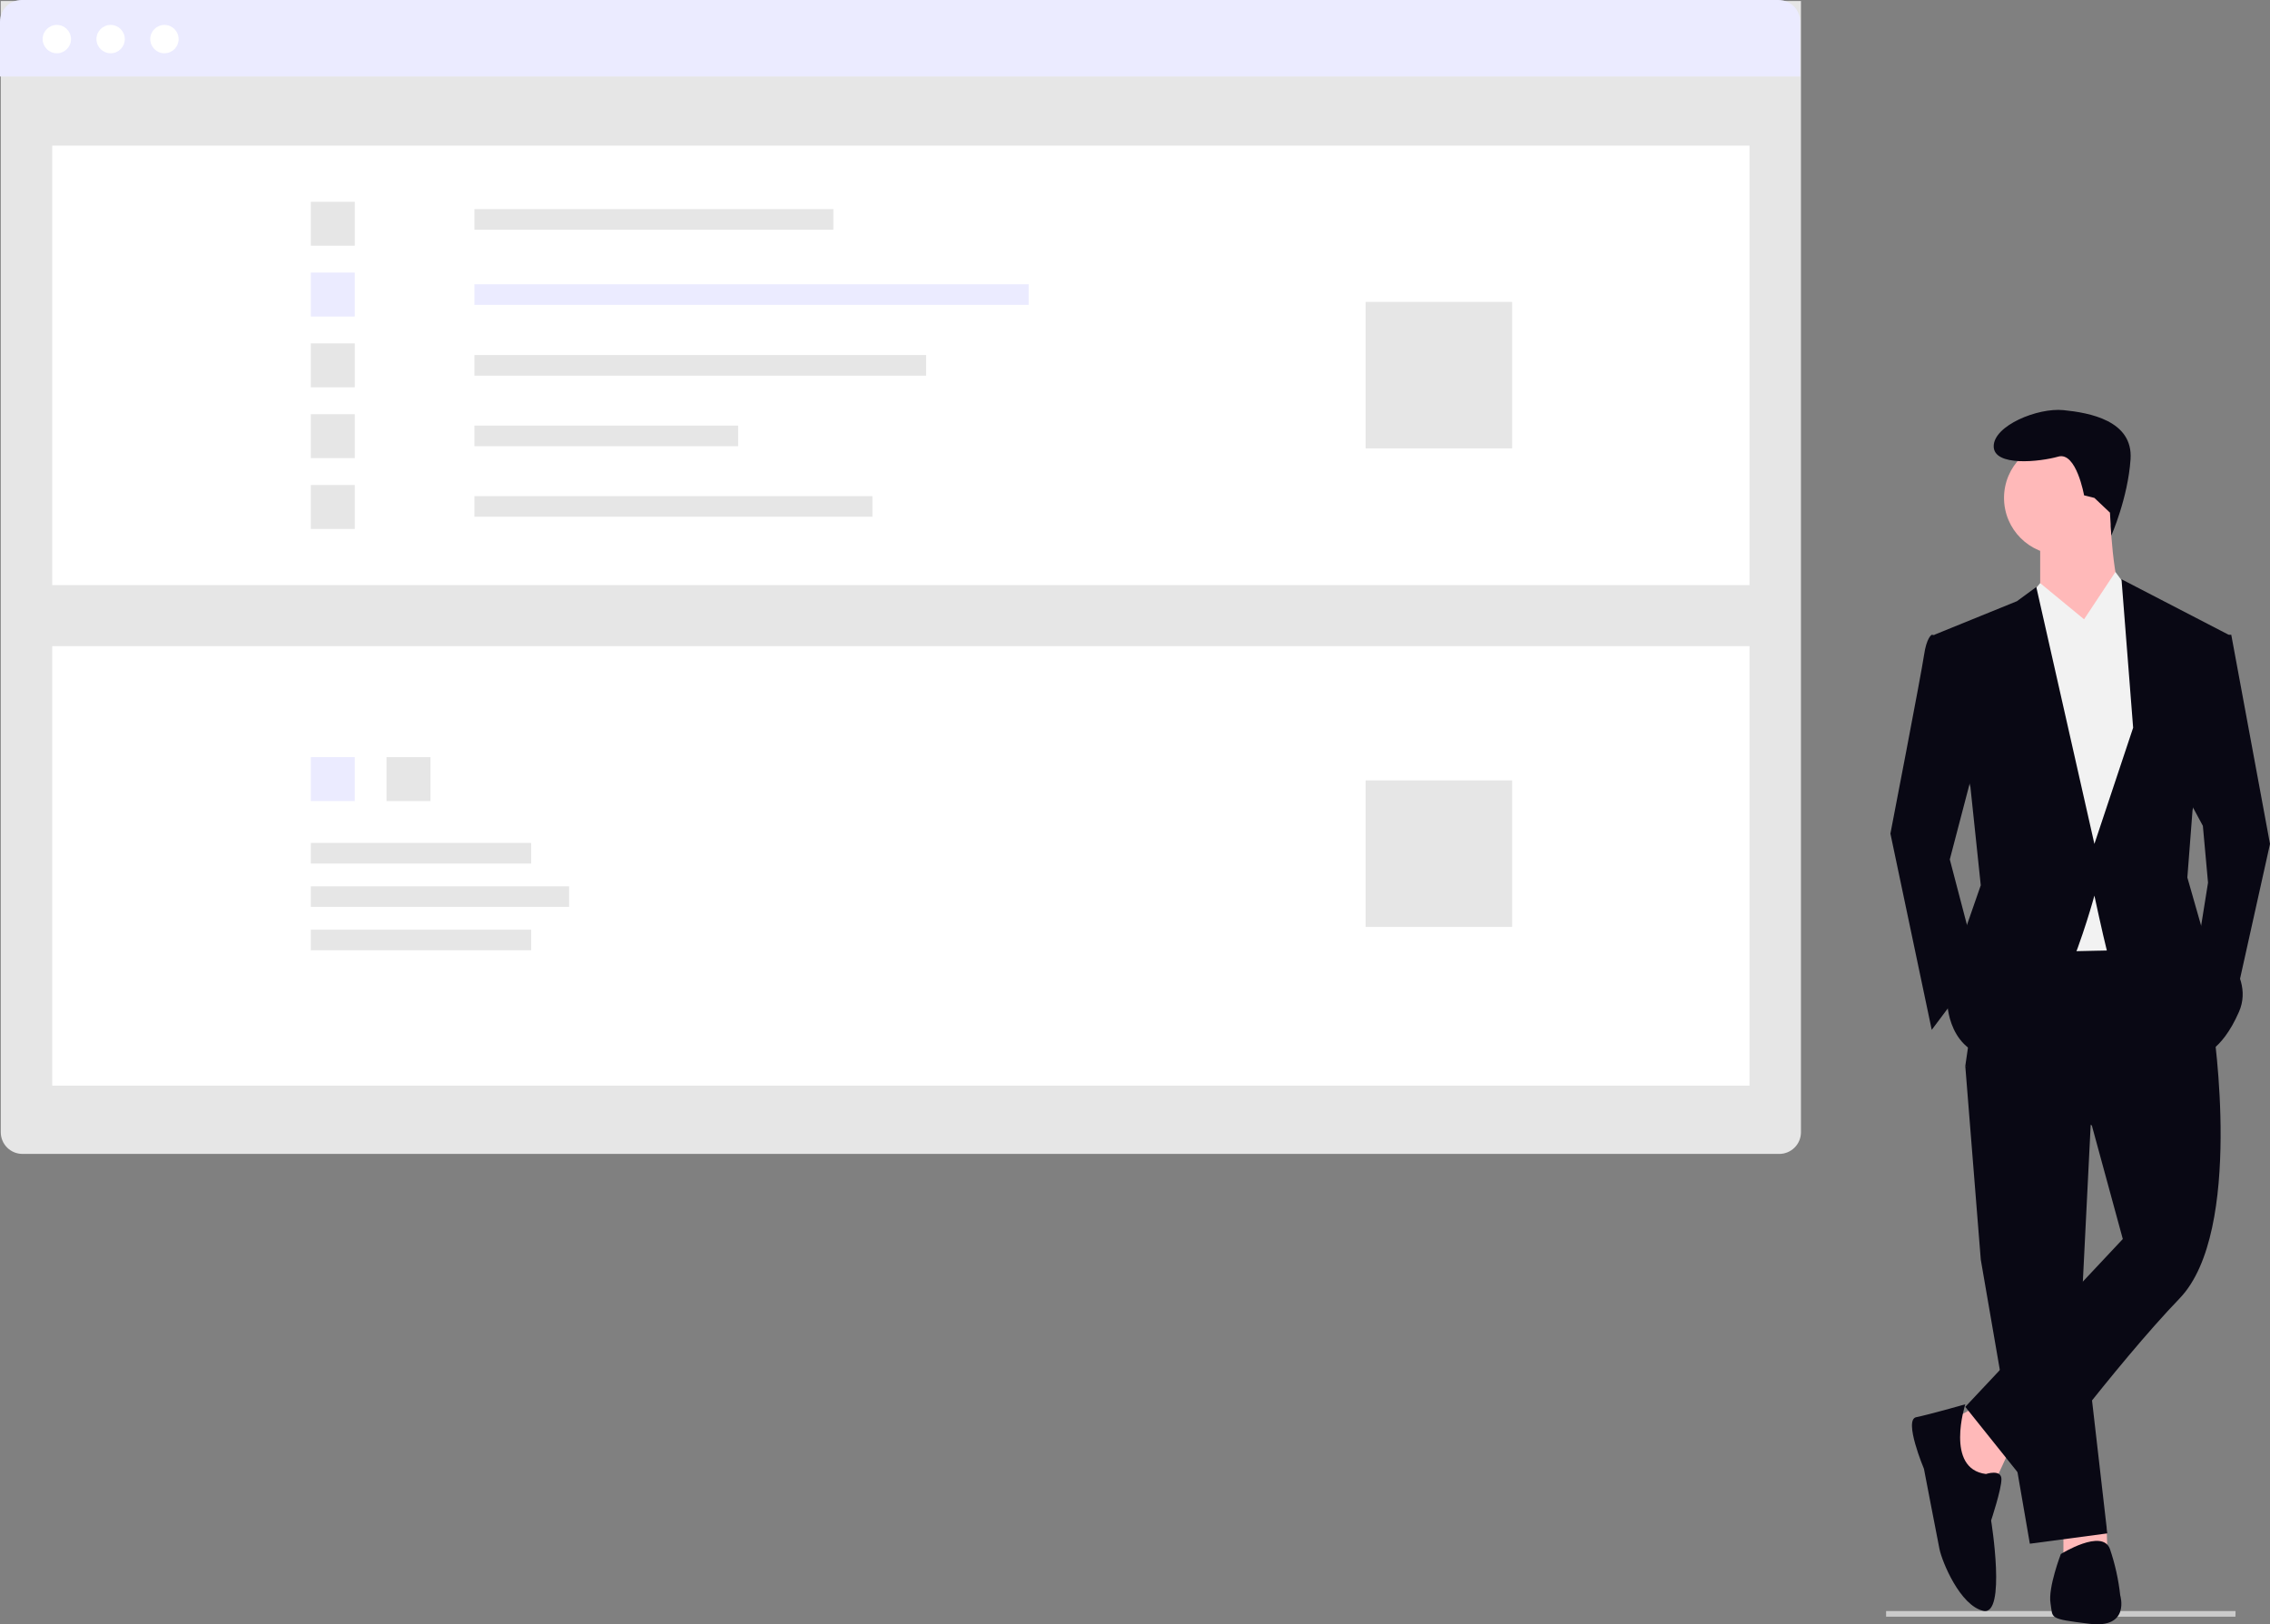 <svg width="394" height="282" viewBox="0 0 394 282" fill="none" xmlns="http://www.w3.org/2000/svg">
<rect x="0" y="0" width="394" height="282" fill="#808080" stroke="none"/>
<g clip-path="url(#clip0_12_2446)">
<path d="M387.997 280.68H327.365V279.699H388.024L387.997 280.68Z" fill="#CBCBCB"/>
<path d="M348.73 251.87L346.041 257.698L341.111 257.249L337.974 246.938L342.903 244.249L348.73 251.87Z" fill="#FFB9B9"/>
<path d="M365.657 265.292L365.763 269.353L358.142 269.802V264.87L365.657 265.292Z" fill="#FFB9B9"/>
<path d="M363.074 191.348L361.281 227.212L365.763 266.215L352.317 268.008L343.802 218.693L341.111 185.072L363.074 191.348Z" fill="#090814"/>
<path d="M384.139 178.348C384.139 178.348 389.517 213.764 378.312 225.42C367.107 237.076 351.869 257.699 351.869 257.699L341.112 244.249L368.452 215.11L363.074 195.384L341.112 185.073L344.698 160.415L376.968 159.967L384.139 178.348Z" fill="#090814"/>
<path d="M357.695 96.308C363.141 96.308 367.556 91.892 367.556 86.445C367.556 80.998 363.141 76.583 357.695 76.583C352.25 76.583 347.835 80.998 347.835 86.445C347.835 91.892 352.25 96.308 357.695 96.308Z" fill="#FFB9B9"/>
<path d="M366.211 88.686C366.211 88.686 366.659 102.584 368.9 104.377C371.141 106.17 360.833 113.791 360.833 113.791L354.11 103.032V93.169L366.211 88.686Z" fill="#FFB9B9"/>
<path d="M361.729 107.516L367.171 99.297L370.245 103.481L374.727 116.033L371.141 164.898L350.075 165.347L347.386 109.309L354.109 101.239L361.729 107.516Z" fill="#F2F2F2"/>
<path d="M338.871 110.653L335.285 110.204C335.285 110.204 334.389 110.653 333.941 113.791C333.492 116.928 328.116 144.724 328.116 144.724L335.287 178.793L343.355 168.034L338.423 149.207L343.353 130.378L338.871 110.653Z" fill="#090814"/>
<path d="M384.587 110.206H387.277L394 146.518L387.725 174.762L381.45 164.451L383.243 153.243L382.349 143.381L379.212 137.552L384.587 110.206Z" fill="#090814"/>
<path d="M344.697 255.905C344.697 255.905 347.386 255.009 347.386 256.801C347.386 258.594 345.594 263.974 345.594 263.974C345.594 263.974 348.283 280.562 344.249 279.665C340.215 278.769 337.078 271.148 336.627 268.906C336.177 266.664 333.938 255.009 333.938 255.009C333.938 255.009 330.353 246.491 332.594 246.042C334.835 245.593 341.109 243.801 341.109 243.801C341.109 243.801 337.526 255.008 344.697 255.905Z" fill="#090814"/>
<path d="M357.696 269.802C357.696 269.802 364.867 265.319 366.211 268.906C367.103 271.522 367.704 274.228 368.004 276.975C368.004 276.975 369.797 282.803 362.626 281.907C355.454 281.01 356.351 281.01 355.903 278.32C355.455 275.63 357.696 269.802 357.696 269.802Z" fill="#090814"/>
<path d="M363.522 86.445L361.729 85.997C361.729 85.997 360.385 78.374 357.247 79.272C354.11 80.171 346.042 81.066 346.042 77.479C346.042 73.892 353.663 70.755 358.143 71.203C362.623 71.65 370.245 72.996 369.797 79.72C369.349 86.444 366.456 92.986 366.456 92.986L366.221 88.999L363.522 86.445Z" fill="#090814"/>
<path d="M335.733 110.205L350.076 104.377L353.437 101.911L363.521 146.517L370.244 126.344L368.227 100.566L386.828 110.205L380.553 140.69L379.656 152.346L382.346 161.76C382.346 161.76 391.758 168.485 388.62 175.658C385.483 182.83 381.897 183.281 381.897 183.281C381.897 183.281 366.658 168.935 365.76 165.349C364.862 161.763 363.52 155.486 363.52 155.486C363.52 155.486 355.898 184.178 346.936 183.729C337.974 183.281 337.972 173.867 337.972 173.867L340.213 164.004L343.798 153.693L342.005 136.658L335.733 110.205Z" fill="#090814"/>
<path d="M0.133 0.177H312.589V196.569C312.589 197.568 312.193 198.525 311.487 199.231C310.781 199.937 309.824 200.334 308.825 200.334H3.897C2.899 200.334 1.941 199.937 1.236 199.231C0.53 198.525 0.133 197.568 0.133 196.569V0.177Z" fill="#E6E6E6"/>
<path d="M303.655 25.282H9.068V101.584H303.655V25.282Z" fill="white"/>
<path d="M144.642 36.303H82.343V39.88H144.642V36.303Z" fill="#E6E6E6"/>
<path d="M178.546 49.351H82.343V52.928H178.546V49.351Z" fill="#EBEBFF"/>
<path d="M160.746 61.644H82.343V65.221H160.746V61.644Z" fill="#E6E6E6"/>
<path d="M128.114 73.891H82.343V77.467H128.114V73.891Z" fill="#E6E6E6"/>
<path d="M151.423 86.138H82.343V89.714H151.423V86.138Z" fill="#E6E6E6"/>
<path d="M61.577 35.032H53.949V42.662H61.577V35.032Z" fill="#E6E6E6"/>
<path d="M61.577 47.324H53.949V54.955H61.577V47.324Z" fill="#EBEBFF"/>
<path d="M61.577 59.617H53.949V67.247H61.577V59.617Z" fill="#E6E6E6"/>
<path d="M61.577 71.91H53.949V79.54H61.577V71.91Z" fill="#E6E6E6"/>
<path d="M61.577 84.204H53.949V91.834H61.577V84.204Z" fill="#E6E6E6"/>
<path d="M262.458 52.411H237.03V77.845H262.458V52.411Z" fill="#E6E6E6"/>
<path d="M303.655 112.181H9.068V188.482H303.655V112.181Z" fill="white"/>
<path d="M74.715 131.446H67.087V139.076H74.715V131.446Z" fill="#E6E6E6"/>
<path d="M61.577 131.446H53.949V139.076H61.577V131.446Z" fill="#EBEBFF"/>
<path d="M262.458 135.495H237.03V160.929H262.458V135.495Z" fill="#E6E6E6"/>
<path d="M3.764 0H308.692C309.69 0 310.648 0.397 311.354 1.103C312.059 1.809 312.456 2.766 312.456 3.765V13.277H0V3.765C0 2.766 0.397 1.809 1.102 1.103C1.808 0.397 2.766 0 3.764 0Z" fill="#EBEBFF"/>
<path d="M9.864 9.248C11.222 9.248 12.324 8.146 12.324 6.788C12.324 5.429 11.222 4.327 9.864 4.327C8.505 4.327 7.404 5.429 7.404 6.788C7.404 8.146 8.505 9.248 9.864 9.248Z" fill="white"/>
<path d="M19.202 9.248C20.561 9.248 21.662 8.146 21.662 6.788C21.662 5.429 20.561 4.327 19.202 4.327C17.843 4.327 16.742 5.429 16.742 6.788C16.742 8.146 17.843 9.248 19.202 9.248Z" fill="white"/>
<path d="M28.541 9.248C29.9 9.248 31.001 8.146 31.001 6.788C31.001 5.429 29.9 4.327 28.541 4.327C27.183 4.327 26.081 5.429 26.081 6.788C26.081 8.146 27.183 9.248 28.541 9.248Z" fill="white"/>
<path d="M92.192 146.343H53.949V149.92H92.192V146.343Z" fill="#E6E6E6"/>
<path d="M98.778 153.872H53.949V157.449H98.778V153.872Z" fill="#E6E6E6"/>
<path d="M92.192 161.401H53.949V164.978H92.192V161.401Z" fill="#E6E6E6"/>
</g>
<defs>
<clipPath id="clip0_12_2446">
<rect width="394" height="282" fill="white"/>
</clipPath>
</defs>
</svg>
